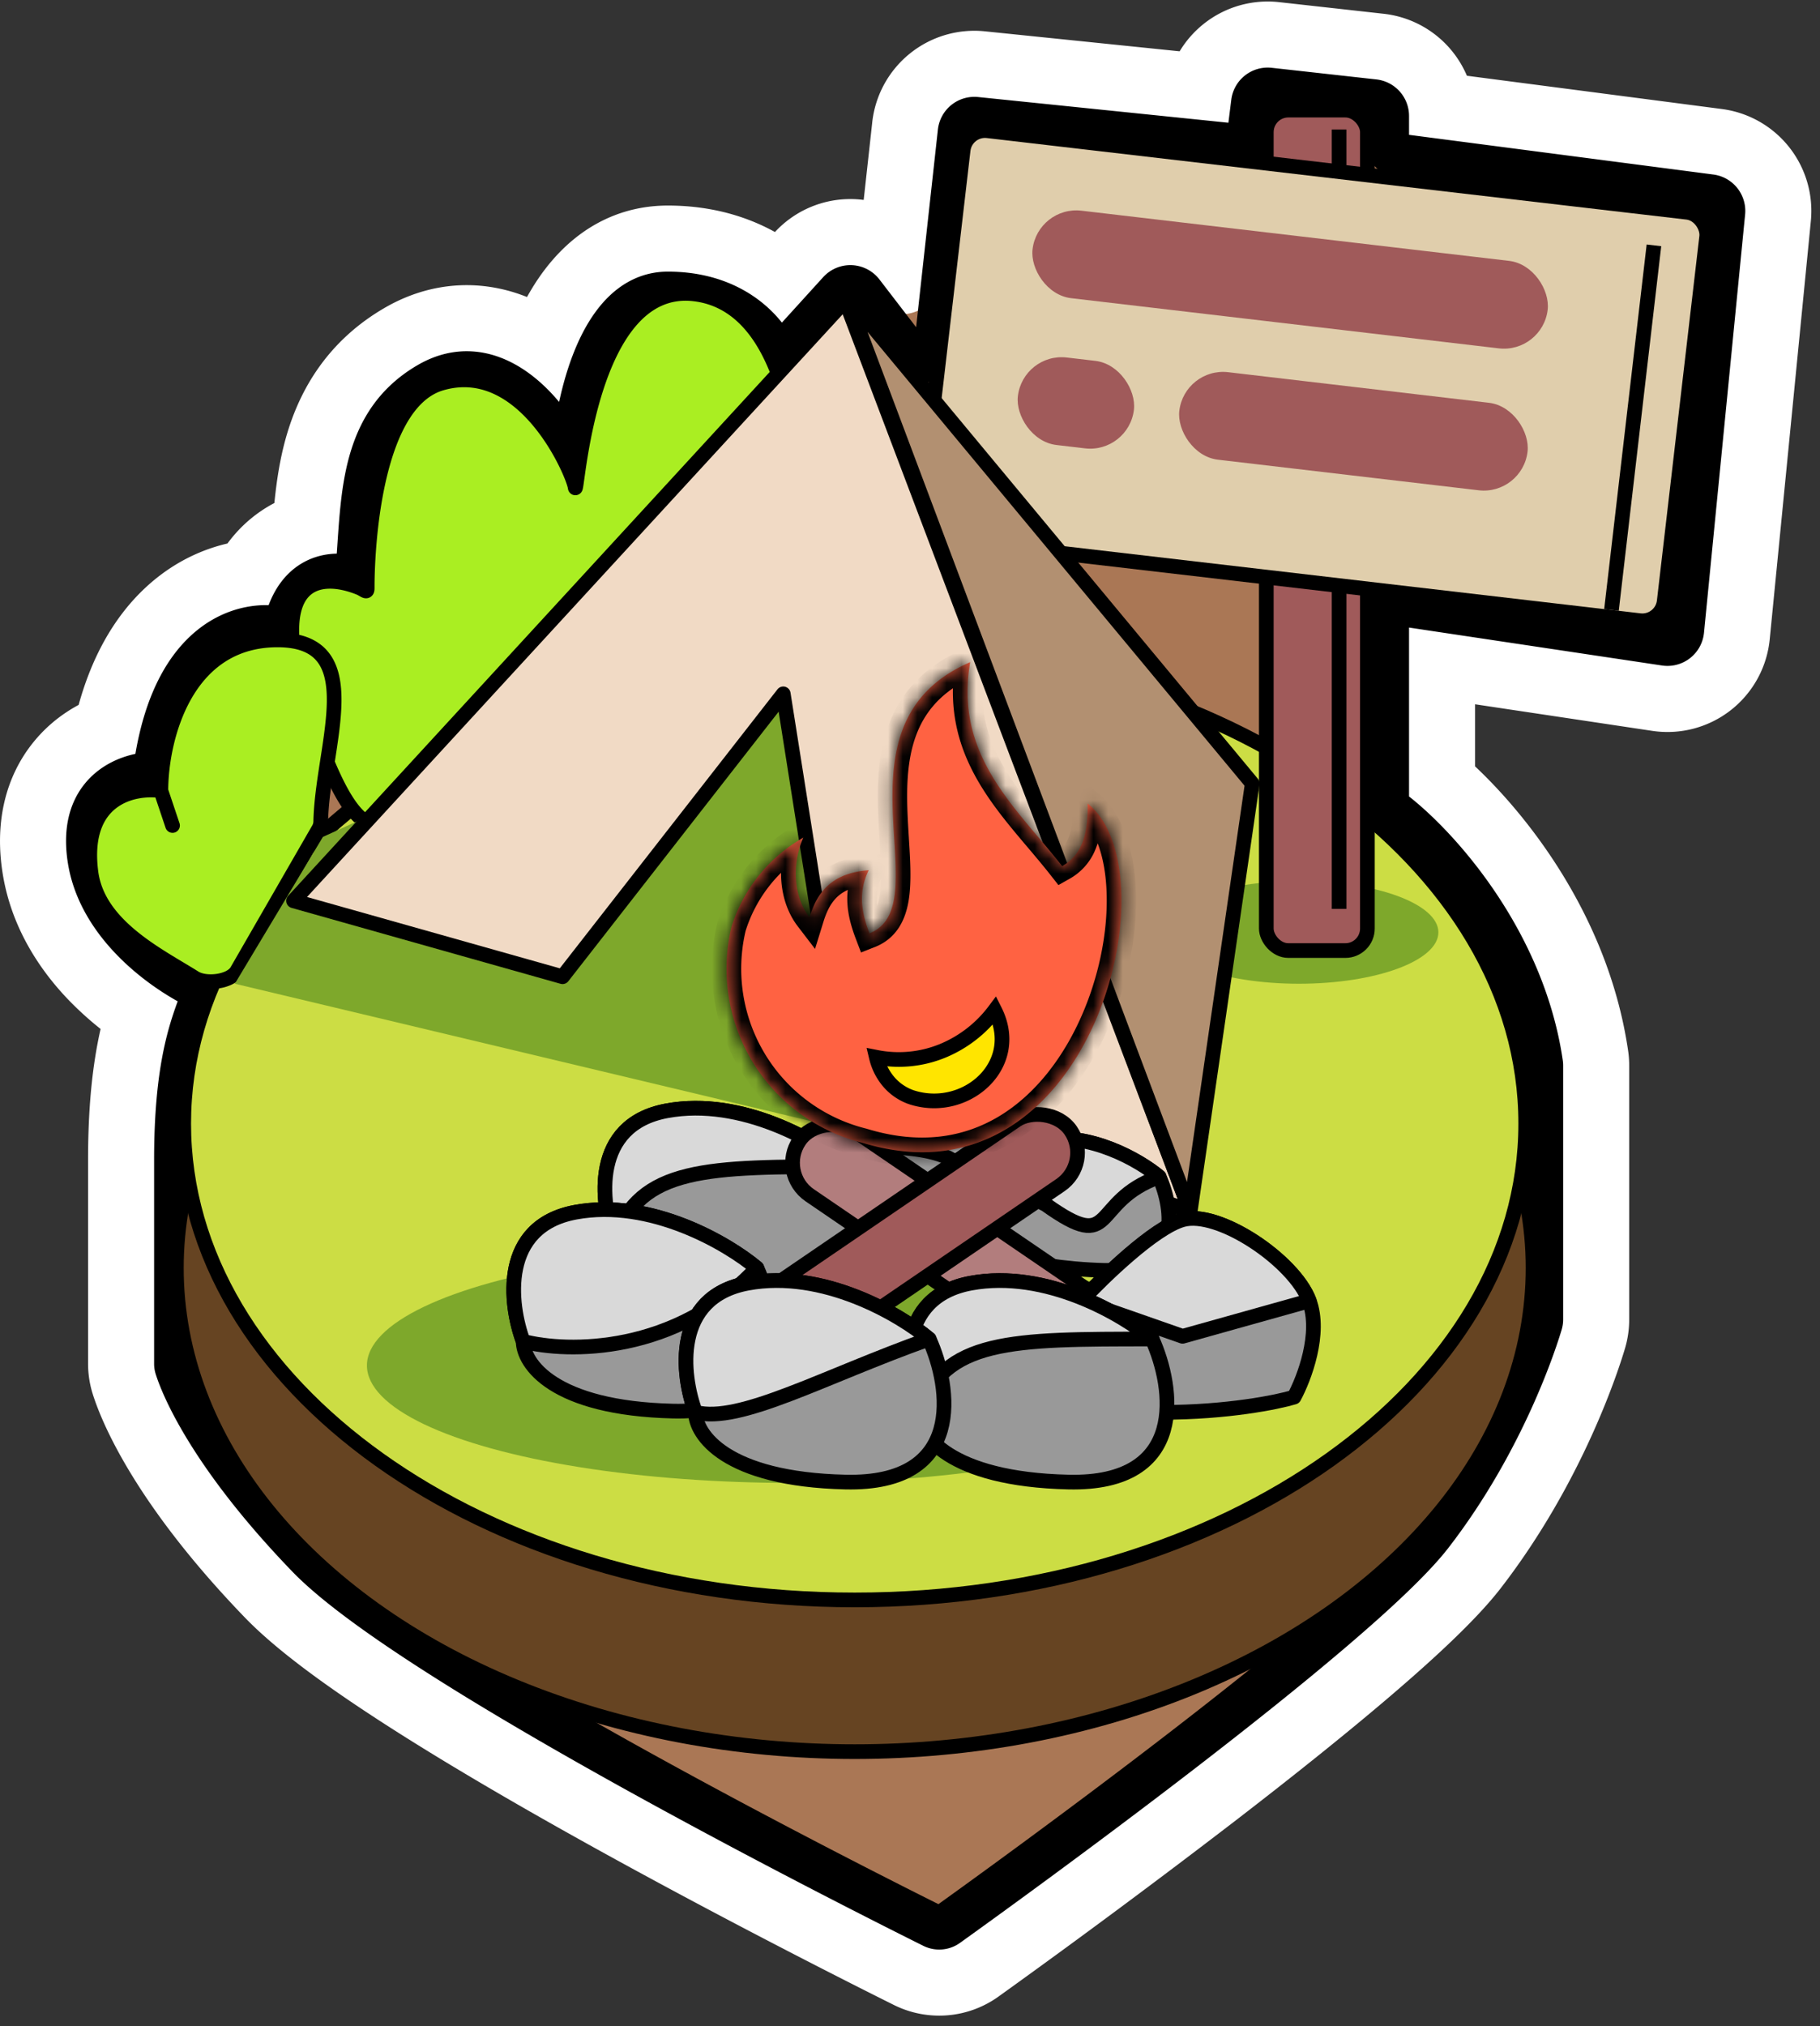 <svg width="124" height="138" viewBox="0 0 124 138" fill="none" xmlns="http://www.w3.org/2000/svg"><rect x="0" y="0" width="124" height="138" fill="#333333" stroke="none"/><path d="m62.41 8.658-1.076 9.757-.227-.296a4 4 0 0 0-6.13-.253l-1.731 1.904C51.522 18.236 48.966 17 45.5 17c-4.393 0-6.688 3.685-7.771 6.382a19.5 19.5 0 0 0-.413 1.129c-1.078-.86-2.42-1.622-3.994-1.937-1.821-.365-3.748-.089-5.6.983-3.066 1.775-4.583 4.362-5.343 7.029-.544 1.908-.724 3.988-.848 5.794a6.162 6.162 0 0 0-2.019.878c-.91.608-1.65 1.451-2.195 2.495-1.744.167-3.67.886-5.373 2.478-1.865 1.743-3.267 4.344-4.019 7.921-1.122.388-2.334 1.081-3.298 2.262-1.395 1.708-1.917 4-1.47 6.683.48 2.878 2.016 5.19 3.642 6.892a19.428 19.428 0 0 0 3.495 2.868C9.63 70.944 9 73.91 9 79v13.874c0 .325.04.71.166 1.125l2.868-.88-2.868.88c.396 1.29 2.343 6.49 9.676 14.085 2.065 2.138 5.62 4.668 9.606 7.207 4.056 2.585 8.8 5.328 13.424 7.889 9.252 5.124 18.144 9.583 20.352 10.682l1.336-2.686-1.336 2.686a3.928 3.928 0 0 0 4.068-.325l-1.747-2.439 1.747 2.439a619.09 619.09 0 0 0 16.068-11.926c3.596-2.77 7.258-5.68 10.348-8.316 3.025-2.582 5.703-5.069 7.166-6.96 5.33-6.897 7.623-14.202 7.965-15.355a3.89 3.89 0 0 0 .161-1.117V72.571c0-.189-.013-.381-.042-.575h0c-1.284-8.787-6.979-15.508-10.458-18.461v-9.051l15.514 2.327a4 4 0 0 0 4.575-3.565l2.802-28.488a4 4 0 0 0-3.464-4.358L97.5 7.866a4 4 0 0 0-3.558-3.946l-7.13-.793a4 4 0 0 0-4.411 3.48l-.014.11-15.594-1.6a4 4 0 0 0-4.384 3.541zm19.734 0 .001-.005v.004l1.984.248-1.985-.248z" fill="#A75" stroke="#fff" stroke-width="6" stroke-linecap="round" stroke-linejoin="round"/><path d="M21 106c-7.033-7.283-8.72-12.08-8.966-12.881a.828.828 0 0 1-.034-.245V79c0-6.112.95-8.79 1.658-10.669.185-.493-.051-1.035-.518-1.28-2.46-1.294-6.324-4.248-7.024-8.447-.672-4.029 1.714-5.478 3.548-5.817.496-.091.922-.46 1.001-.957 1.203-7.503 5.11-9.211 7.674-9.113.577.022 1.138-.33 1.332-.874.735-2.063 2.17-2.637 3.364-2.637.656 0 1.335-.417 1.383-1.072.337-4.56.318-9.382 4.806-11.98C34.142 23.308 38.334 29.5 39 32c.167-4 1.7-12 6.5-12 3.476 0 5.589 1.573 6.68 3.011.462.61 1.455.791 1.969.226l3.047-3.352a1 1 0 0 1 1.533.063l3.256 4.236c.55.714 1.688.395 1.787-.5l1.62-14.697a1 1 0 0 1 1.095-.886l17.54 1.8a1 1 0 0 0 1.094-.872l.257-2.05a1 1 0 0 1 1.102-.87l7.13.792a1 1 0 0 1 .89.994v1.727a1 1 0 0 0 .87.992l21.169 2.76a1 1 0 0 1 .866 1.09l-2.802 28.489a1 1 0 0 1-1.144.89l-17.81-2.67a1 1 0 0 0-1.149.988v12.315c0 .328.16.631.42.83 2.949 2.249 8.836 8.685 10.07 17.123.007.047.01.095.01.142v17.292a.9.9 0 0 1-.037.263c-.299 1.01-2.463 7.906-7.463 14.374-4.997 6.465-29.273 23.961-32.955 26.598a.93.93 0 0 1-.985.078C59.174 128.994 28.174 113.429 21 106z" fill="#A75" stroke="#000" stroke-width="3" stroke-linecap="round" stroke-linejoin="round"/><ellipse cx="58.233" cy="86.359" rx="46.217" ry="32.942" fill="#642" stroke="#000"/><path d="M103.95 76.525c0 8.893-5.056 16.992-13.327 22.887-8.27 5.894-19.72 9.556-32.39 9.556-12.67 0-24.12-3.662-32.39-9.556-8.27-5.895-13.327-13.994-13.327-22.887 0-8.892 5.056-16.99 13.327-22.886 8.27-5.894 19.72-9.556 32.39-9.556 12.67 0 24.12 3.662 32.39 9.556 8.271 5.895 13.327 13.994 13.327 22.886z" fill="#CD4" stroke="#000"/><path d="M59.397 33.188c3.124-1.566 1.47 6.826.14 11.66a.988.988 0 0 1-.629.67L28.184 56.286a1.15 1.15 0 0 1-.474.054c-2.212-.18-3.594 1.435-6.715-7.953-3.018-9.078.77-9.449 3.48-8.36.35.141.545.407.543.029-.01-2.222.35-12.608 5.072-13.961 5.66-1.621 8.962 6.153 9.096 7.093.133.94.808-13.983 8.084-13.173 7.277.81 7.748 13.848 7.075 20.266.336-1.69 1.818-5.472 5.052-7.093z" fill="#AE2" stroke="#000" stroke-linejoin="round"/><path d="M18.909 43.584c6.252 0 3.052 7.128 2.943 12.372a1.037 1.037 0 0 1-.136.498l-5.573 9.672c-.441.764-2.134.945-2.881.475-2.43-1.528-6.607-3.53-7.07-7.219-.636-5.055 2.914-5.793 4.768-5.53 0-3.422 1.59-10.268 7.949-10.268z" fill="#AE2"/><path d="M10.96 53.853c0-3.423 1.59-10.27 7.949-10.27 6.252 0 3.052 7.129 2.943 12.373a1.037 1.037 0 0 1-.136.498l-5.573 9.672c-.441.764-2.134.945-2.881.475-2.43-1.528-6.607-3.53-7.07-7.219-.636-5.055 2.914-5.793 4.768-5.53zm0 0 .795 2.37" stroke="#000" stroke-linecap="round" stroke-linejoin="round"/><ellipse cx="54" cy="93" rx="29" ry="8" fill="#7EA82B"/><ellipse cx="88.5" cy="63.5" rx="9.5" ry="3.5" fill="#7EA82B"/><g stroke="#000"><rect x="86.276" y="7.5" width="6.887" height="57.241" rx="1.5" fill="#A05A5A"/><path d="M91.236 8.82v53.084"/></g><g stroke="#000"><rect x="65.795" y="8.731" width="51" height="28" rx="1.5" transform="rotate(6.645 65.795 8.73)" fill="#E0CEAC"/><path d="m112.686 16.71-2.893 24.833"/></g><rect x="70.699" y="14" width="35.337" height="6" rx="3" transform="rotate(6.69 70.699 14)" fill="#A05A5A"/><rect x="80.699" y="25" width="23.888" height="6" rx="3" transform="rotate(6.69 80.699 25)" fill="#A05A5A"/><rect x="69.699" y="24" width="7.961" height="6" rx="3" transform="rotate(6.69 69.699 24)" fill="#A05A5A"/><path d="m22 57 28.5-13L81 82.5 16 67l6-10z" fill="#7EA82B"/><path d="M57.594 20.47 20 61.353l18.327 5.17 15.038-19.267 4.229 26.785L81.09 82.5 57.594 20.47z" fill="#F1DAC5"/><path d="M57.594 20.47 20 61.353l18.327 5.17 15.038-19.267 4.229 26.785L81.09 82.5 57.594 20.47z" fill="#F1DAC5"/><path d="M57.594 20.47 20 61.353l18.327 5.17 15.038-19.267 4.229 26.785L81.09 82.5 57.594 20.47z" stroke="#000" stroke-linejoin="round"/><path d="M57.594 20 85.32 53.365 81.09 82.5 57.594 20z" fill="#B29071" stroke="#000" stroke-linejoin="round"/><g stroke="#000" stroke-linecap="round" stroke-linejoin="round"><path d="M64.398 75.594c3.334.617 2.932 4.064 2.315 5.71 0 .977-1.327 2.963-6.636 3.086-5.309.123-4.681-4.167-3.704-6.327 1.286-1.08 4.692-3.087 8.025-2.47z" fill="#999"/><path d="M64.398 75.594c3.334.617 2.932 4.064 2.315 5.71-1.15-3.241-4.065-3.241-10.34-3.241 1.286-1.08 4.692-3.087 8.025-2.47z" fill="#D9D9D9"/></g><g stroke="#000" stroke-linecap="round" stroke-linejoin="round"><path d="M70.895 77.667c-3.357.621-7.172 4.44-6.55 6.097 0 .985 5.555 2.635 10.9 2.76 5.346.124 4.714-4.196 3.73-6.371-1.295-1.088-4.724-3.108-8.08-2.486z" fill="#999"/><path d="M70.894 77.667c-3.356.621-3.088 2.645.355 4.372 4.843 3.452 2.988-.2 7.726-1.886-1.295-1.088-4.724-3.108-8.08-2.486z" fill="#D9D9D9"/></g><g stroke="#000" stroke-linecap="round" stroke-linejoin="round"><path d="M45.423 75.656c-5.133.95-4.515 6.258-3.564 8.793 0 1.505 2.044 4.563 10.219 4.753 8.175.19 7.209-6.416 5.704-9.744-1.98-1.663-7.225-4.753-12.358-3.802z" fill="#999"/><path d="M45.423 75.656c-5.133.95-4.515 6.258-3.564 8.793 1.772-4.99 6.26-4.99 15.923-4.99-1.98-1.664-7.225-4.754-12.358-3.803z" fill="#D9D9D9"/></g><g stroke="#000" stroke-linecap="round" stroke-linejoin="round"><path d="M39.21 82.562c-5.134.95-4.516 6.258-3.565 8.793 0 1.505 2.043 4.563 10.219 4.753 8.175.19 7.209-6.416 5.704-9.743-1.981-1.664-7.225-4.753-12.359-3.803z" fill="#999"/><path d="M39.21 82.562c-5.134.95-4.516 6.258-3.565 8.793 3.01.793 10.409.904 15.922-4.99-1.98-1.664-7.224-4.753-12.358-3.803z" fill="#D9D9D9"/></g><rect x="52.957" y="79.899" width="5.346" height="25.727" rx="2.673" transform="rotate(-55.69 52.957 79.899)" fill="#B27D7D" stroke="#000"/><rect x="-.695" y="-.131" width="5.346" height="25.727" rx="2.673" transform="scale(-1 1) rotate(-55.689 37.522 109.359)" fill="#A05A5A" stroke="#000"/><g stroke="#000" stroke-linecap="round" stroke-linejoin="round"><path d="M80.57 83.074c-1.933.553-5.408 3.913-6.904 5.524-1.002 1.036 0 7.595 5.524 7.595 4.419 0 7.825-.69 8.976-1.036.69-1.266 1.864-4.35 1.035-6.56-1.035-2.76-6.214-6.213-8.63-5.523z" fill="#999"/><path d="M80.57 83.074c-1.933.552-5.408 3.913-6.904 5.524l6.904 2.416 8.631-2.416c-1.035-2.762-6.214-6.215-8.63-5.524z" fill="#D9D9D9"/></g><g stroke="#000" stroke-linecap="round" stroke-linejoin="round"><path d="M66.138 87.395c-5.134.95-4.516 6.258-3.565 8.794 0 1.505 2.044 4.562 10.219 4.752 8.175.191 7.209-6.416 5.704-9.743-1.98-1.664-7.225-4.753-12.358-3.803z" fill="#999"/><path d="M66.138 87.395c-5.134.95-4.516 6.258-3.565 8.794 1.772-4.991 6.26-4.991 15.923-4.991-1.98-1.664-7.225-4.753-12.358-3.803z" fill="#D9D9D9"/></g><g stroke="#000" stroke-linecap="round" stroke-linejoin="round"><path d="M50.947 87.395c-5.133.95-4.515 6.258-3.564 8.794 0 1.505 2.043 4.562 10.219 4.752 8.175.191 7.209-6.416 5.704-9.743-1.98-1.664-7.225-4.753-12.358-3.803z" fill="#999"/><path d="M50.947 87.395c-5.133.95-4.515 6.258-3.564 8.794 3.01.792 8.676-2.412 15.922-4.991-1.98-1.664-7.224-4.753-12.358-3.803z" fill="#D9D9D9"/></g><mask id="a" fill="#fff"><path fill-rule="evenodd" clip-rule="evenodd" d="M72.368 58.988c1.176-.666 1.783-1.86 1.736-4.26 5.934 4.69.24 27.854-15.316 23.113a12.22 12.22 0 0 1-8.951-14.712 10.649 10.649 0 0 1 4.894-6.08c-.847 1.95-.61 4.092.417 5.434.487-1.572 1.388-3.018 4.038-3.214-.76 1.563-.459 2.957.052 4.3 2.037-.804 1.877-3.378 1.688-6.42-.268-4.309-.595-9.556 5.174-12.05-.919 5.341 1.88 8.652 4.68 11.964a70.335 70.335 0 0 1 1.588 1.925z"/></mask><path fill-rule="evenodd" clip-rule="evenodd" d="M72.368 58.988c1.176-.666 1.783-1.86 1.736-4.26 5.934 4.69.24 27.854-15.316 23.113a12.22 12.22 0 0 1-8.951-14.712 10.649 10.649 0 0 1 4.894-6.08c-.847 1.95-.61 4.092.417 5.434.487-1.572 1.388-3.018 4.038-3.214-.76 1.563-.459 2.957.052 4.3 2.037-.804 1.877-3.378 1.688-6.42-.268-4.309-.595-9.556 5.174-12.05-.919 5.341 1.88 8.652 4.68 11.964a70.335 70.335 0 0 1 1.588 1.925z" fill="#FF6242"/><path d="m74.104 54.729.62-.785-1.66-1.312.04 2.116 1-.02zm-1.736 4.259-.786.618.531.676.748-.424-.493-.87zm-13.58 18.853.291-.956-.026-.008-.025-.006-.24.97zM51.28 72.33l.854-.52-.854.52zm-1.443-9.2-.955-.299-.01.032-.008.033.973.233zm4.894-6.081.917.398 1.197-2.753-2.609 1.486.495.869zm.417 5.434-.794.608 1.176 1.537.573-1.848-.955-.297zm4.038-3.214.9.437.76-1.563-1.733.128.074.998zm.052 4.3-.935.356.36.947.943-.372-.368-.93zm1.688-6.42-.998.061.998-.062zm5.174-12.05.986.17.313-1.822-1.696.734.397.918zm4.68 11.964-.764.645.764-.645zm2.325-2.315c.021 1.125-.114 1.865-.33 2.366a1.99 1.99 0 0 1-.9 1.004l.986 1.74a3.993 3.993 0 0 0 1.752-1.955c.371-.862.516-1.919.491-3.194l-2 .039zm-14.609 24.05c4.15 1.264 7.716.678 10.597-1.051 2.85-1.711 4.951-4.493 6.322-7.513 1.372-3.021 2.048-6.356 1.987-9.27-.06-2.858-.84-5.567-2.678-7.02l-1.24 1.57c1.13.891 1.863 2.835 1.918 5.492.055 2.6-.553 5.639-1.808 8.402-1.255 2.765-3.123 5.178-5.53 6.624-2.378 1.427-5.356 1.959-8.985.853l-.583 1.913zm-8.07-5.948a13.22 13.22 0 0 0 8.122 5.962l.48-1.941a11.22 11.22 0 0 1-6.894-5.06l-1.708 1.039zm-1.562-9.954a13.22 13.22 0 0 0 1.562 9.954l1.708-1.04a11.22 11.22 0 0 1-1.325-8.448l-1.945-.466zm5.372-6.716a11.649 11.649 0 0 0-5.354 6.651l1.91.596a9.649 9.649 0 0 1 4.434-5.51l-.99-1.737zm1.706 5.696c-.774-1.012-1.019-2.76-.294-4.429l-1.834-.797c-.969 2.23-.74 4.768.54 6.441l1.588-1.215zm.161.904c.221-.713.502-1.28.94-1.693.42-.396 1.075-.737 2.217-.821l-.147-1.995c-1.508.112-2.628.592-3.443 1.362-.798.752-1.21 1.695-1.477 2.554l1.91.593zm2.184-3.949c-.94 1.934-.53 3.655.016 5.094l1.87-.71c-.475-1.25-.668-2.315-.087-3.509l-1.799-.875zm1.64-1.62c.098 1.56.171 2.834.004 3.82-.158.93-.488 1.383-1.06 1.609l.735 1.86c1.464-.579 2.073-1.816 2.297-3.135.214-1.263.113-2.797.02-4.279l-1.995.124zm5.776-13.03c-3.177 1.374-4.734 3.557-5.417 5.993-.66 2.353-.49 4.917-.358 7.036l1.996-.124c-.136-2.188-.264-4.402.288-6.373.53-1.888 1.693-3.575 4.285-4.697l-.794-1.835zm5.84 12.236c-2.824-3.34-5.289-6.316-4.457-11.149l-1.971-.339c-1.007 5.85 2.126 9.497 4.9 12.78l1.528-1.292zm1.611 1.953c-.524-.668-1.074-1.318-1.61-1.953l-1.528 1.291c.54.64 1.067 1.263 1.566 1.898l1.573-1.236z" fill="#000" mask="url(#a)"/><path d="M64.16 71.597a8.448 8.448 0 0 0 3.613-2.785c.896 1.771.496 3.437-.533 4.59-1.176 1.314-3.192 1.978-5.174 1.32a3.574 3.574 0 0 1-1.705-1.285 4.008 4.008 0 0 1-.653-1.427 7.878 7.878 0 0 0 4.452-.413z" fill="#FFE500" stroke="#000"/></svg>